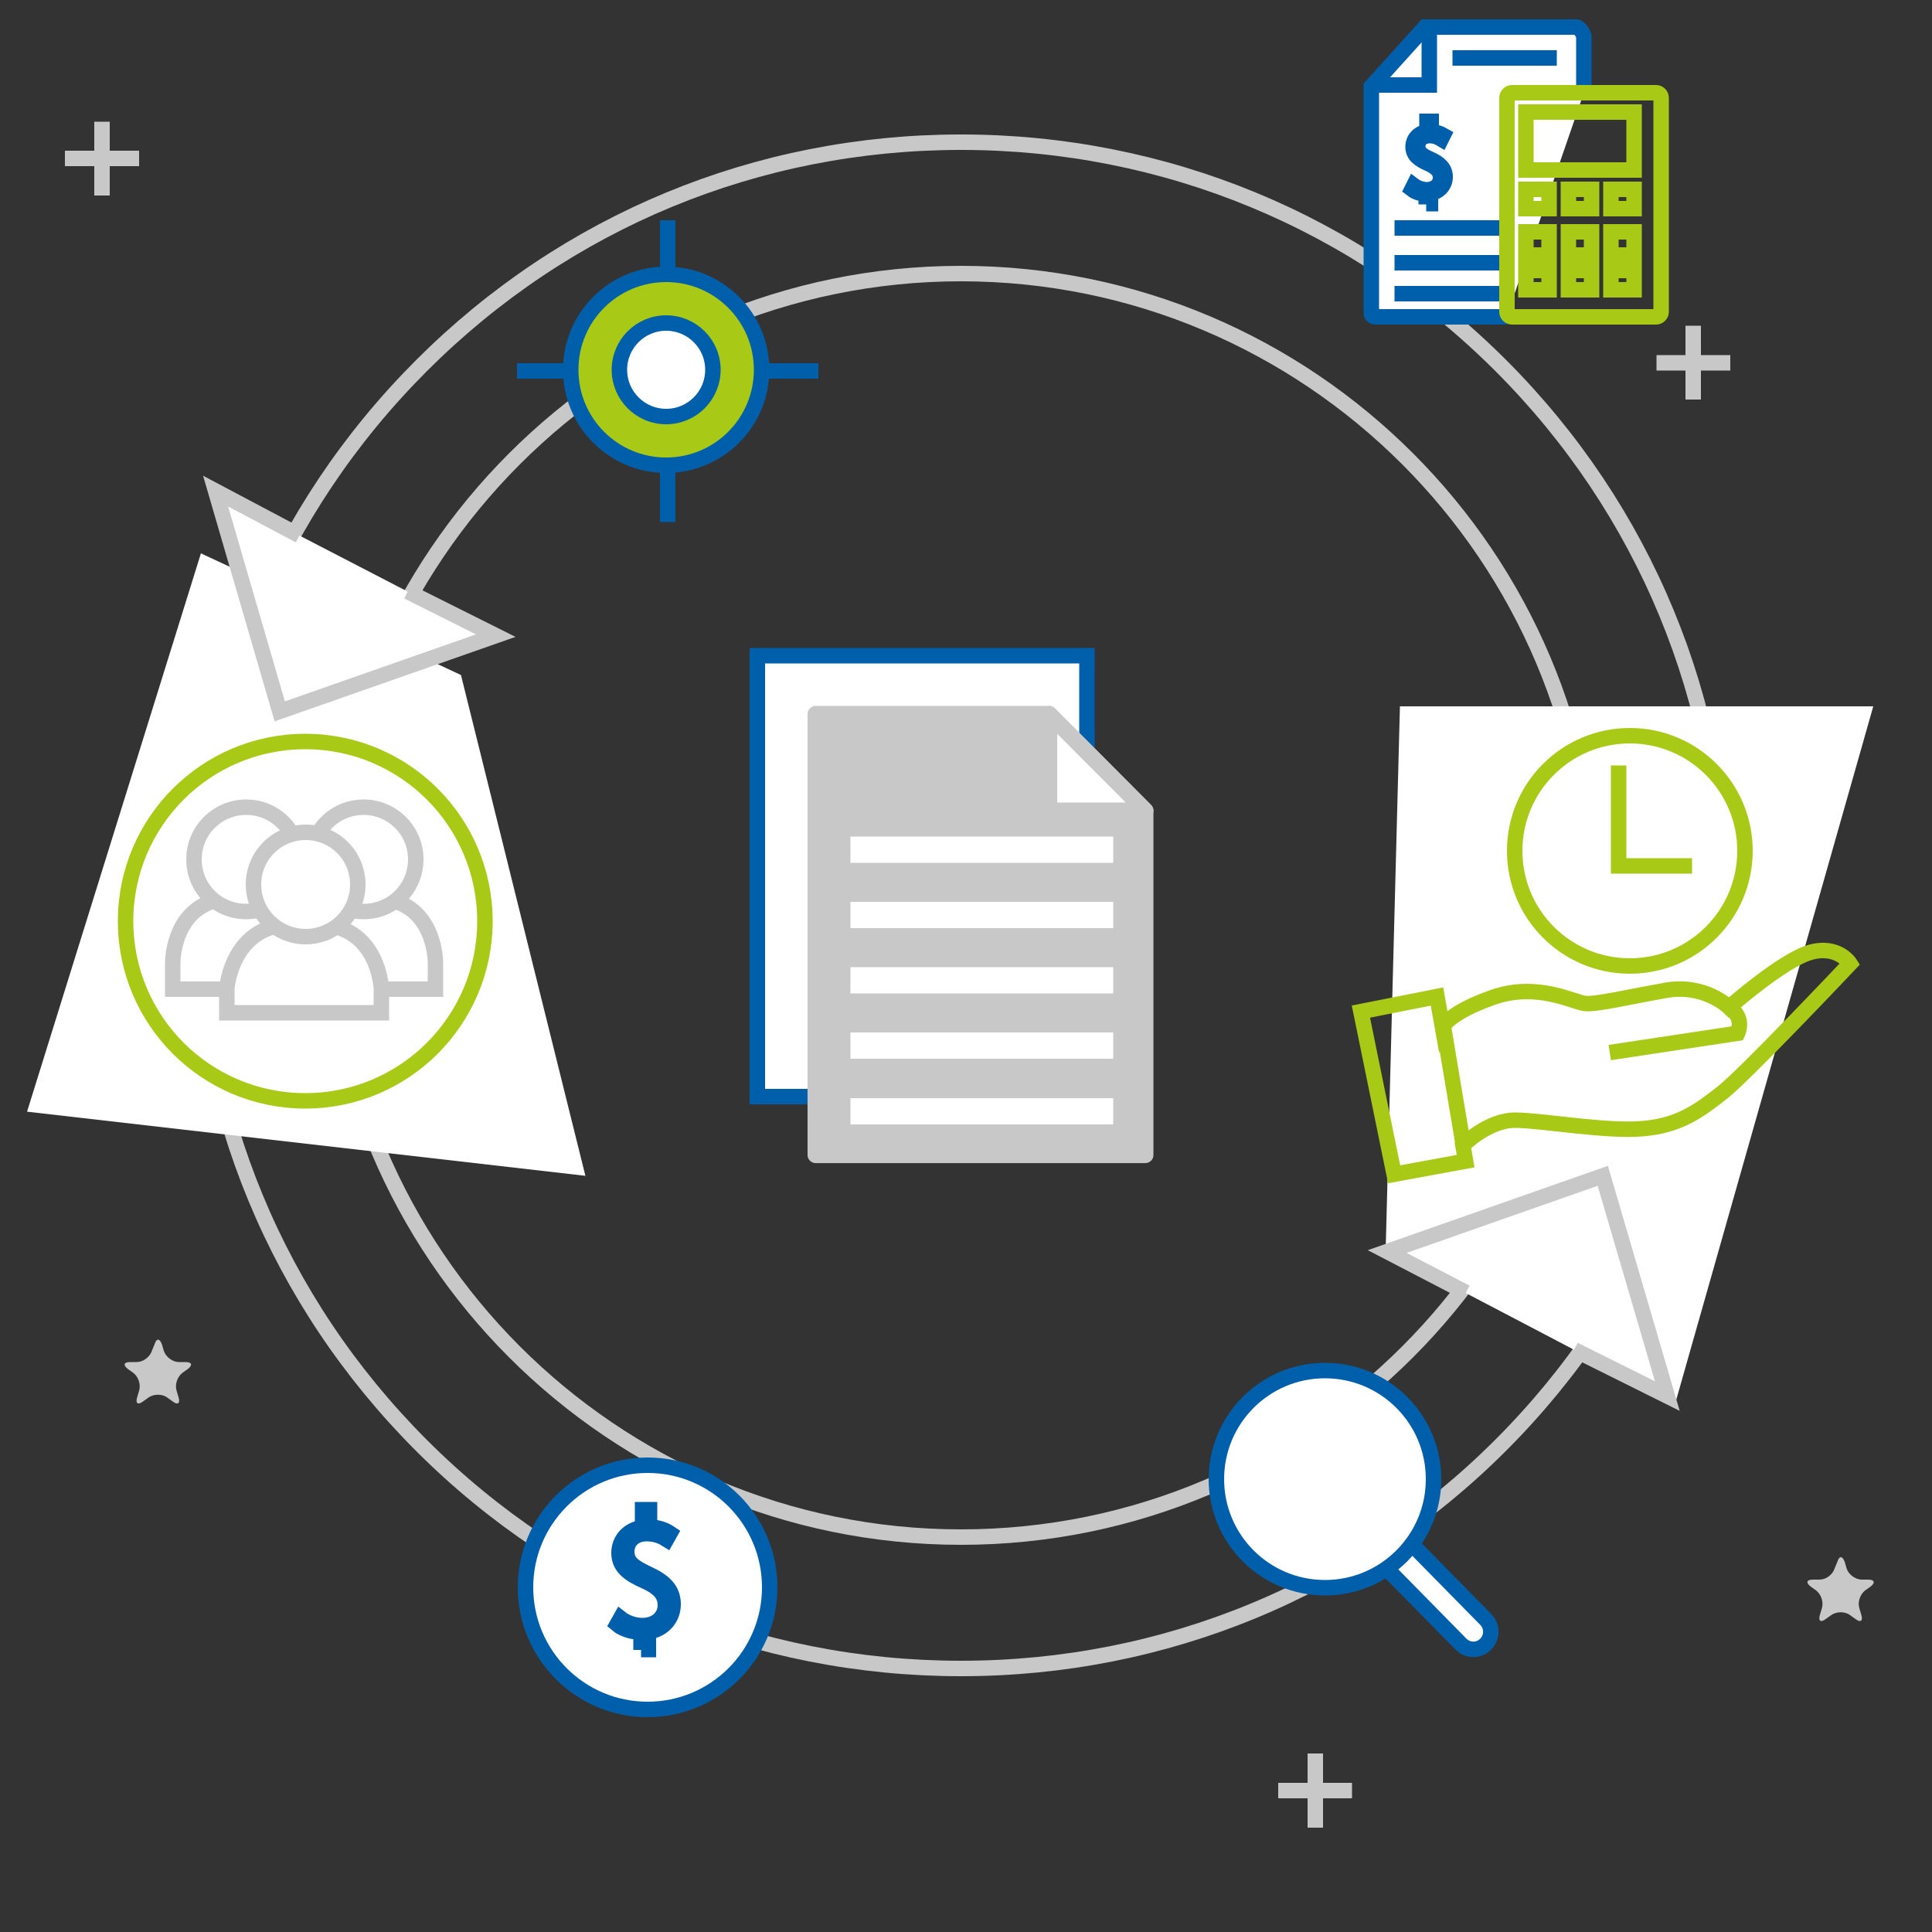 <?xml version="1.0" encoding="utf-8"?>
<!-- Generator: Adobe Illustrator 19.0.0, SVG Export Plug-In . SVG Version: 6.00 Build 0)  -->
<svg version="1.1" id="Layer_1" xmlns="http://www.w3.org/2000/svg" xmlns:xlink="http://www.w3.org/1999/xlink" x="0px" y="0px"  height="400px" width="400px"
	 viewBox="0 0 500 500" style="enable-background:new 0 0 500 500;" xml:space="preserve">
<rect x="0" y="0" width="500" height="500" fill="#333333" stroke="none"/>
<style type="text/css">
	.st0{fill:none;stroke:#C8C8C8;stroke-width:4;stroke-miterlimit:10;}
	.st1{fill:#FFFFFF;}
	.st2{fill:#FFFFFF;stroke:#005FAA;stroke-width:4;stroke-miterlimit:10;}
	.st3{fill:#C8C8C8;stroke:#C8C8C8;stroke-width:4.215;stroke-linecap:round;stroke-linejoin:round;stroke-miterlimit:10;}
	.st4{fill:#FFFFFF;stroke:#C8C8C8;stroke-width:4.215;stroke-linecap:round;stroke-linejoin:round;stroke-miterlimit:10;}
	.st5{fill:#FFFFFF;stroke:#C8C8C8;stroke-width:4;stroke-miterlimit:10;}
	.st6{fill:#C8C8C8;}
	.st7{fill:none;stroke:#A8CA16;stroke-width:4;stroke-miterlimit:10;}
	.st8{fill:none;stroke:#005FAA;stroke-width:4;stroke-miterlimit:10;}
	.st9{fill:#A8CA16;stroke:#005FAA;stroke-width:4;stroke-miterlimit:10;}
</style>
<g id="XMLID_801_">
	<g id="XMLID_222_">
		<path id="XMLID_223_" class="st0" d="M109.1,374.1c-37.3-37.3-57.9-86.9-57.9-139.8S71.7,132,109.1,94.6S196,36.8,248.7,36.8
			s102.4,20.5,139.7,57.8s57.8,86.9,57.8,139.7S425.7,336.7,388.4,374s-86.9,57.8-139.7,57.8S146.4,411.4,109.1,374.1z M85.2,234.3
			c0,90.1,73.3,163.5,163.5,163.5s163.5-73.3,163.5-163.5S338.9,70.8,248.7,70.8S85.2,144.2,85.2,234.3z"/>
	</g>
	<polygon id="XMLID_886_" class="st1" points="7,287.7 151.5,304.3 119.3,174.7 52,143.2 	"/>
	<polygon id="XMLID_885_" class="st1" points="358.6,323.8 433.6,363 484.8,182.8 362.3,182.8 	"/>
	<g id="XMLID_224_">
		<path id="XMLID_225_" class="st2" d="M378.1,425.5l-36.3-36.9c-1.8-1.8-1.7-4.7,0-6.4l0,0c1.8-1.8,4.7-1.7,6.4,0l36.3,36.9
			c1.8,1.8,1.7,4.7,0,6.4l0,0C382.7,427.3,379.9,427.3,378.1,425.5z"/>
		<circle id="XMLID_226_" class="st2" cx="342.9" cy="382.8" r="28.1"/>
	</g>
	<g id="XMLID_227_">
		<rect id="XMLID_228_" x="196" y="169.7" class="st2" width="85.3" height="114.1"/>
		<polygon id="XMLID_229_" class="st3" points="296.4,298.9 211.1,298.9 211.1,184.8 271.5,184.8 296.4,209.8 		"/>
		<polygon id="XMLID_230_" class="st4" points="271.5,209.8 296.4,209.8 271.5,184.8 		"/>
		<rect id="XMLID_231_" x="220.1" y="216.5" class="st1" width="68" height="6.8"/>
		<rect id="XMLID_232_" x="220.1" y="233.4" class="st1" width="68" height="6.8"/>
		<rect id="XMLID_233_" x="220.1" y="250.3" class="st1" width="68" height="6.8"/>
		<rect id="XMLID_234_" x="220.1" y="267.2" class="st1" width="68" height="6.8"/>
		<rect id="XMLID_235_" x="220.1" y="284.2" class="st1" width="68" height="6.8"/>
	</g>
	<polyline id="XMLID_872_" class="st5" points="77.5,138.6 55.8,127.1 72.4,184.1 128.3,164.5 105.5,153.1 	"/>
	<polyline id="XMLID_871_" class="st5" points="407.4,349.3 431.5,361.3 414.8,304.3 359,323.9 379.4,334.5 	"/>
	<g id="XMLID_270_">
		<line id="XMLID_271_" class="st0" x1="438.2" y1="84.3" x2="438.2" y2="103.4"/>
		<line id="XMLID_869_" class="st0" x1="447.8" y1="93.9" x2="428.7" y2="93.9"/>
	</g>
	<g id="XMLID_272_">
		<line id="XMLID_273_" class="st0" x1="340.4" y1="453.8" x2="340.4" y2="473"/>
		<line id="XMLID_866_" class="st0" x1="349.9" y1="463.4" x2="330.8" y2="463.4"/>
	</g>
	<g id="XMLID_274_">
		<line id="XMLID_275_" class="st0" x1="26.4" y1="31.5" x2="26.4" y2="50.6"/>
		<line id="XMLID_863_" class="st0" x1="36" y1="41" x2="16.8" y2="41"/>
	</g>
	<g id="XMLID_278_">
		<path id="XMLID_15_" class="st6" d="M40,347.9c0.5-1.6,1.3-1.6,1.9,0l0.5,1.7c0.5,1.6,2.3,2.9,3.9,2.9H48c1.7,0,1.9,0.8,0.6,1.8
			l-1.4,1c-1.3,1-2,3-1.5,4.6l0.5,1.7c0.5,1.6-0.2,2.1-1.5,1.1l-1.4-1c-1.3-1-3.5-1-4.9,0l-1.4,1c-1.3,1-2,0.5-1.5-1.1l0.5-1.7
			c0.5-1.6-0.2-3.6-1.5-4.6l-1.4-1c-1.3-1-1.1-1.8,0.6-1.8h1.7c1.6,0,3.4-1.3,3.9-2.9L40,347.9z"/>
	</g>
	<g id="XMLID_281_">
		<path id="XMLID_11_" class="st6" d="M475.5,404.2c0.5-1.6,1.3-1.6,1.9,0l0.5,1.7c0.5,1.6,2.3,2.9,3.9,2.9h1.7
			c1.6,0,1.9,0.8,0.6,1.8l-1.4,1c-1.3,1-2,3-1.5,4.6l0.5,1.7c0.5,1.6-0.2,2.1-1.5,1.1l-1.4-1c-1.3-1-3.5-1-4.9,0l-1.4,1
			c-1.3,1-2,0.5-1.5-1.1l0.5-1.7c0.5-1.6-0.2-3.6-1.5-4.6l-1.4-1c-1.3-1-1.1-1.8,0.6-1.8h1.7c1.7,0,3.4-1.3,3.9-2.9L475.5,404.2z"/>
	</g>
	<g id="XMLID_335_">
		<g id="XMLID_336_">
			<path id="XMLID_337_" class="st7" d="M352.2,261.8l8.6,42.1l18.5-3.4l-0.7-4.1c0,0,6.5-6.6,13.7-6.5s23.2,3,32.8,2.2
				c9.6-0.8,14.7-4.7,20.6-9.3s33.1-33.4,33.1-33.4s-3.1-5-10.4-2.9c-7.2,2.1-20.9,14.2-20.9,14.2s-6.3-6.2-16.4-4.4
				c-10.1,1.8-18,3.7-20.9,3.4s-12.4-5.6-23.8-1.6c-11.4,4-13.1,7.7-13.1,7.7l-1.4-7.9L352.2,261.8z"/>
			<line id="XMLID_338_" class="st7" x1="373.6" y1="265.9" x2="378.8" y2="297"/>
			<path id="XMLID_339_" class="st7" d="M416.6,272.4l33.1-5c0,0,2-4.2-2.3-6.7"/>
		</g>
		<g id="XMLID_340_">
			<circle id="XMLID_341_" class="st7" cx="421.8" cy="220.2" r="29.8"/>
			<polyline id="XMLID_342_" class="st7" points="418.9,198.1 418.9,224.1 437.9,224.1 			"/>
		</g>
	</g>
	<g id="XMLID_360_">
		<path id="XMLID_361_" class="st2" d="M409.9,24V9.5c0-0.7-1.2-2.5-1.9-2.5h-39.2l-13.9,15.4V81c0,0.7,0.5,1,1.2,1h33.8"/>
		<polyline id="XMLID_362_" class="st8" points="354.9,22 369.9,22 369.9,7 		"/>
		<line id="XMLID_363_" class="st8" x1="375.9" y1="15" x2="402.9" y2="15"/>
		<rect id="XMLID_364_" x="394.9" y="29" class="st7" width="28" height="15"/>
		<rect id="XMLID_365_" x="394.9" y="49" class="st7" width="6" height="5"/>
		<rect id="XMLID_366_" x="416.9" y="49" class="st7" width="6" height="5"/>
		<rect id="XMLID_367_" x="405.9" y="49" class="st7" width="6" height="5"/>
		<rect id="XMLID_368_" x="394.9" y="60" class="st7" width="6" height="6"/>
		<rect id="XMLID_369_" x="416.9" y="60" class="st7" width="6" height="6"/>
		<rect id="XMLID_370_" x="405.9" y="60" class="st7" width="6" height="6"/>
		<rect id="XMLID_371_" x="394.9" y="70" class="st7" width="6" height="5"/>
		<rect id="XMLID_372_" x="416.9" y="70" class="st7" width="6" height="5"/>
		<rect id="XMLID_373_" x="405.9" y="70" class="st7" width="6" height="5"/>
		<line id="XMLID_374_" class="st8" x1="360.9" y1="59" x2="388.9" y2="59"/>
		<line id="XMLID_375_" class="st8" x1="360.9" y1="68" x2="388.9" y2="68"/>
		<line id="XMLID_376_" class="st8" x1="360.9" y1="76" x2="388.9" y2="76"/>
		<g id="XMLID_377_">
			<path id="XMLID_378_" class="st8" d="M369.1,52.9v-2.7c-1.4,0-2.8-0.5-3.7-1.2l0.5-1c0.8,0.6,2.1,1.1,3.4,1.1
				c2.1,0,3.5-1.4,3.5-3.1c0-1.7-1.1-2.7-3-3.6c-2.6-1.1-4.1-2.3-4.1-4.4c0-2.1,1.5-3.6,3.6-3.9v-2.7h1.1v2.7
				c1.5,0.1,2.4,0.5,3.1,0.9l-0.5,1c-0.5-0.3-1.5-0.9-3-0.9c-2.2,0-3.1,1.5-3.1,2.7c0,1.6,1,2.4,3.3,3.4c2.4,1.1,3.8,2.4,3.8,4.6
				c0,1.9-1.3,3.8-3.8,4.2v2.7h-1.1V52.9z"/>
		</g>
		<path id="XMLID_380_" class="st7" d="M429.9,80.7c0,0.7-0.6,1.3-1.3,1.3h-37.3c-0.7,0-1.3-0.6-1.3-1.3V25.3c0-0.7,0.6-1.3,1.3-1.3
			h37.3c0.7,0,1.3,0.6,1.3,1.3V80.7z"/>
	</g>
	<g id="XMLID_381_">
		<g id="XMLID_382_">
			<circle id="XMLID_383_" class="st0" cx="79.1" cy="228.9" r="13.5"/>
			<path id="XMLID_384_" class="st0" d="M86.8,239.8c11.4,3,11.9,16.1,11.9,16.1v6.2H79H58.7v-6.2c0,0,0.9-13.1,12.2-16.1"/>
		</g>
		<g id="XMLID_385_">
			<path id="XMLID_386_" class="st0" d="M82.3,215.8c2.3-4.1,6.7-6.9,11.8-6.9c7.4,0,13.5,6,13.5,13.5c0,7.5-6,13.5-13.5,13.5
				c-1.1,0-2.2-0.1-3.2-0.4"/>
			<path id="XMLID_387_" class="st0" d="M101.5,233c11.4,3,11.2,16.3,11.2,16.3v6.7h-14"/>
		</g>
		<g id="XMLID_388_">
			<path id="XMLID_389_" class="st0" d="M75.5,215.8c-2.3-4.1-6.7-6.9-11.8-6.9c-7.4,0-13.5,6-13.5,13.5c0,7.5,6,13.5,13.5,13.5
				c1.1,0,2.2-0.1,3.2-0.4"/>
			<path id="XMLID_390_" class="st0" d="M55.9,233c-11.4,3-11.2,16.3-11.2,16.3v6.7h14"/>
		</g>
	</g>
	<circle id="XMLID_391_" class="st7" cx="79" cy="238.4" r="46.5"/>
	<g id="XMLID_392_">
		<circle id="XMLID_393_" class="st9" cx="172.4" cy="95.7" r="24.7"/>
		<g id="XMLID_394_">
			<circle id="XMLID_395_" class="st2" cx="172.4" cy="95.7" r="12.1"/>
			<line id="XMLID_396_" class="st8" x1="172.8" y1="57" x2="172.8" y2="71"/>
			<line id="XMLID_397_" class="st8" x1="172.8" y1="120.1" x2="172.8" y2="135.1"/>
			<line id="XMLID_811_" class="st8" x1="211.8" y1="96" x2="196.8" y2="96"/>
			<line id="XMLID_810_" class="st8" x1="147.8" y1="96" x2="133.8" y2="96"/>
		</g>
	</g>
	<circle id="XMLID_398_" class="st2" cx="167.6" cy="410.8" r="31.6"/>
	<g id="XMLID_399_">
		<path id="XMLID_400_" class="st8" d="M165.9,427v-4.6c-2.3,0-4.8-0.8-6.2-2l0.9-1.6c1.4,1.1,3.5,1.9,5.7,1.9
			c3.5,0,5.9-2.3,5.9-5.3c0-2.9-1.9-4.6-5.1-6.1c-4.4-1.9-6.9-3.8-6.9-7.4c0-3.5,2.5-6.1,6.1-6.6v-4.6h1.8v4.5
			c2.5,0.1,4.1,0.8,5.3,1.6l-0.9,1.6c-0.8-0.5-2.5-1.5-5.1-1.5c-3.7,0-5.2,2.5-5.2,4.6c0,2.8,1.7,4,5.5,5.8c4.1,1.9,6.5,4,6.5,7.9
			c0,3.3-2.2,6.5-6.4,7.1v4.6h-1.9V427z"/>
	</g>
</g>
</svg>
